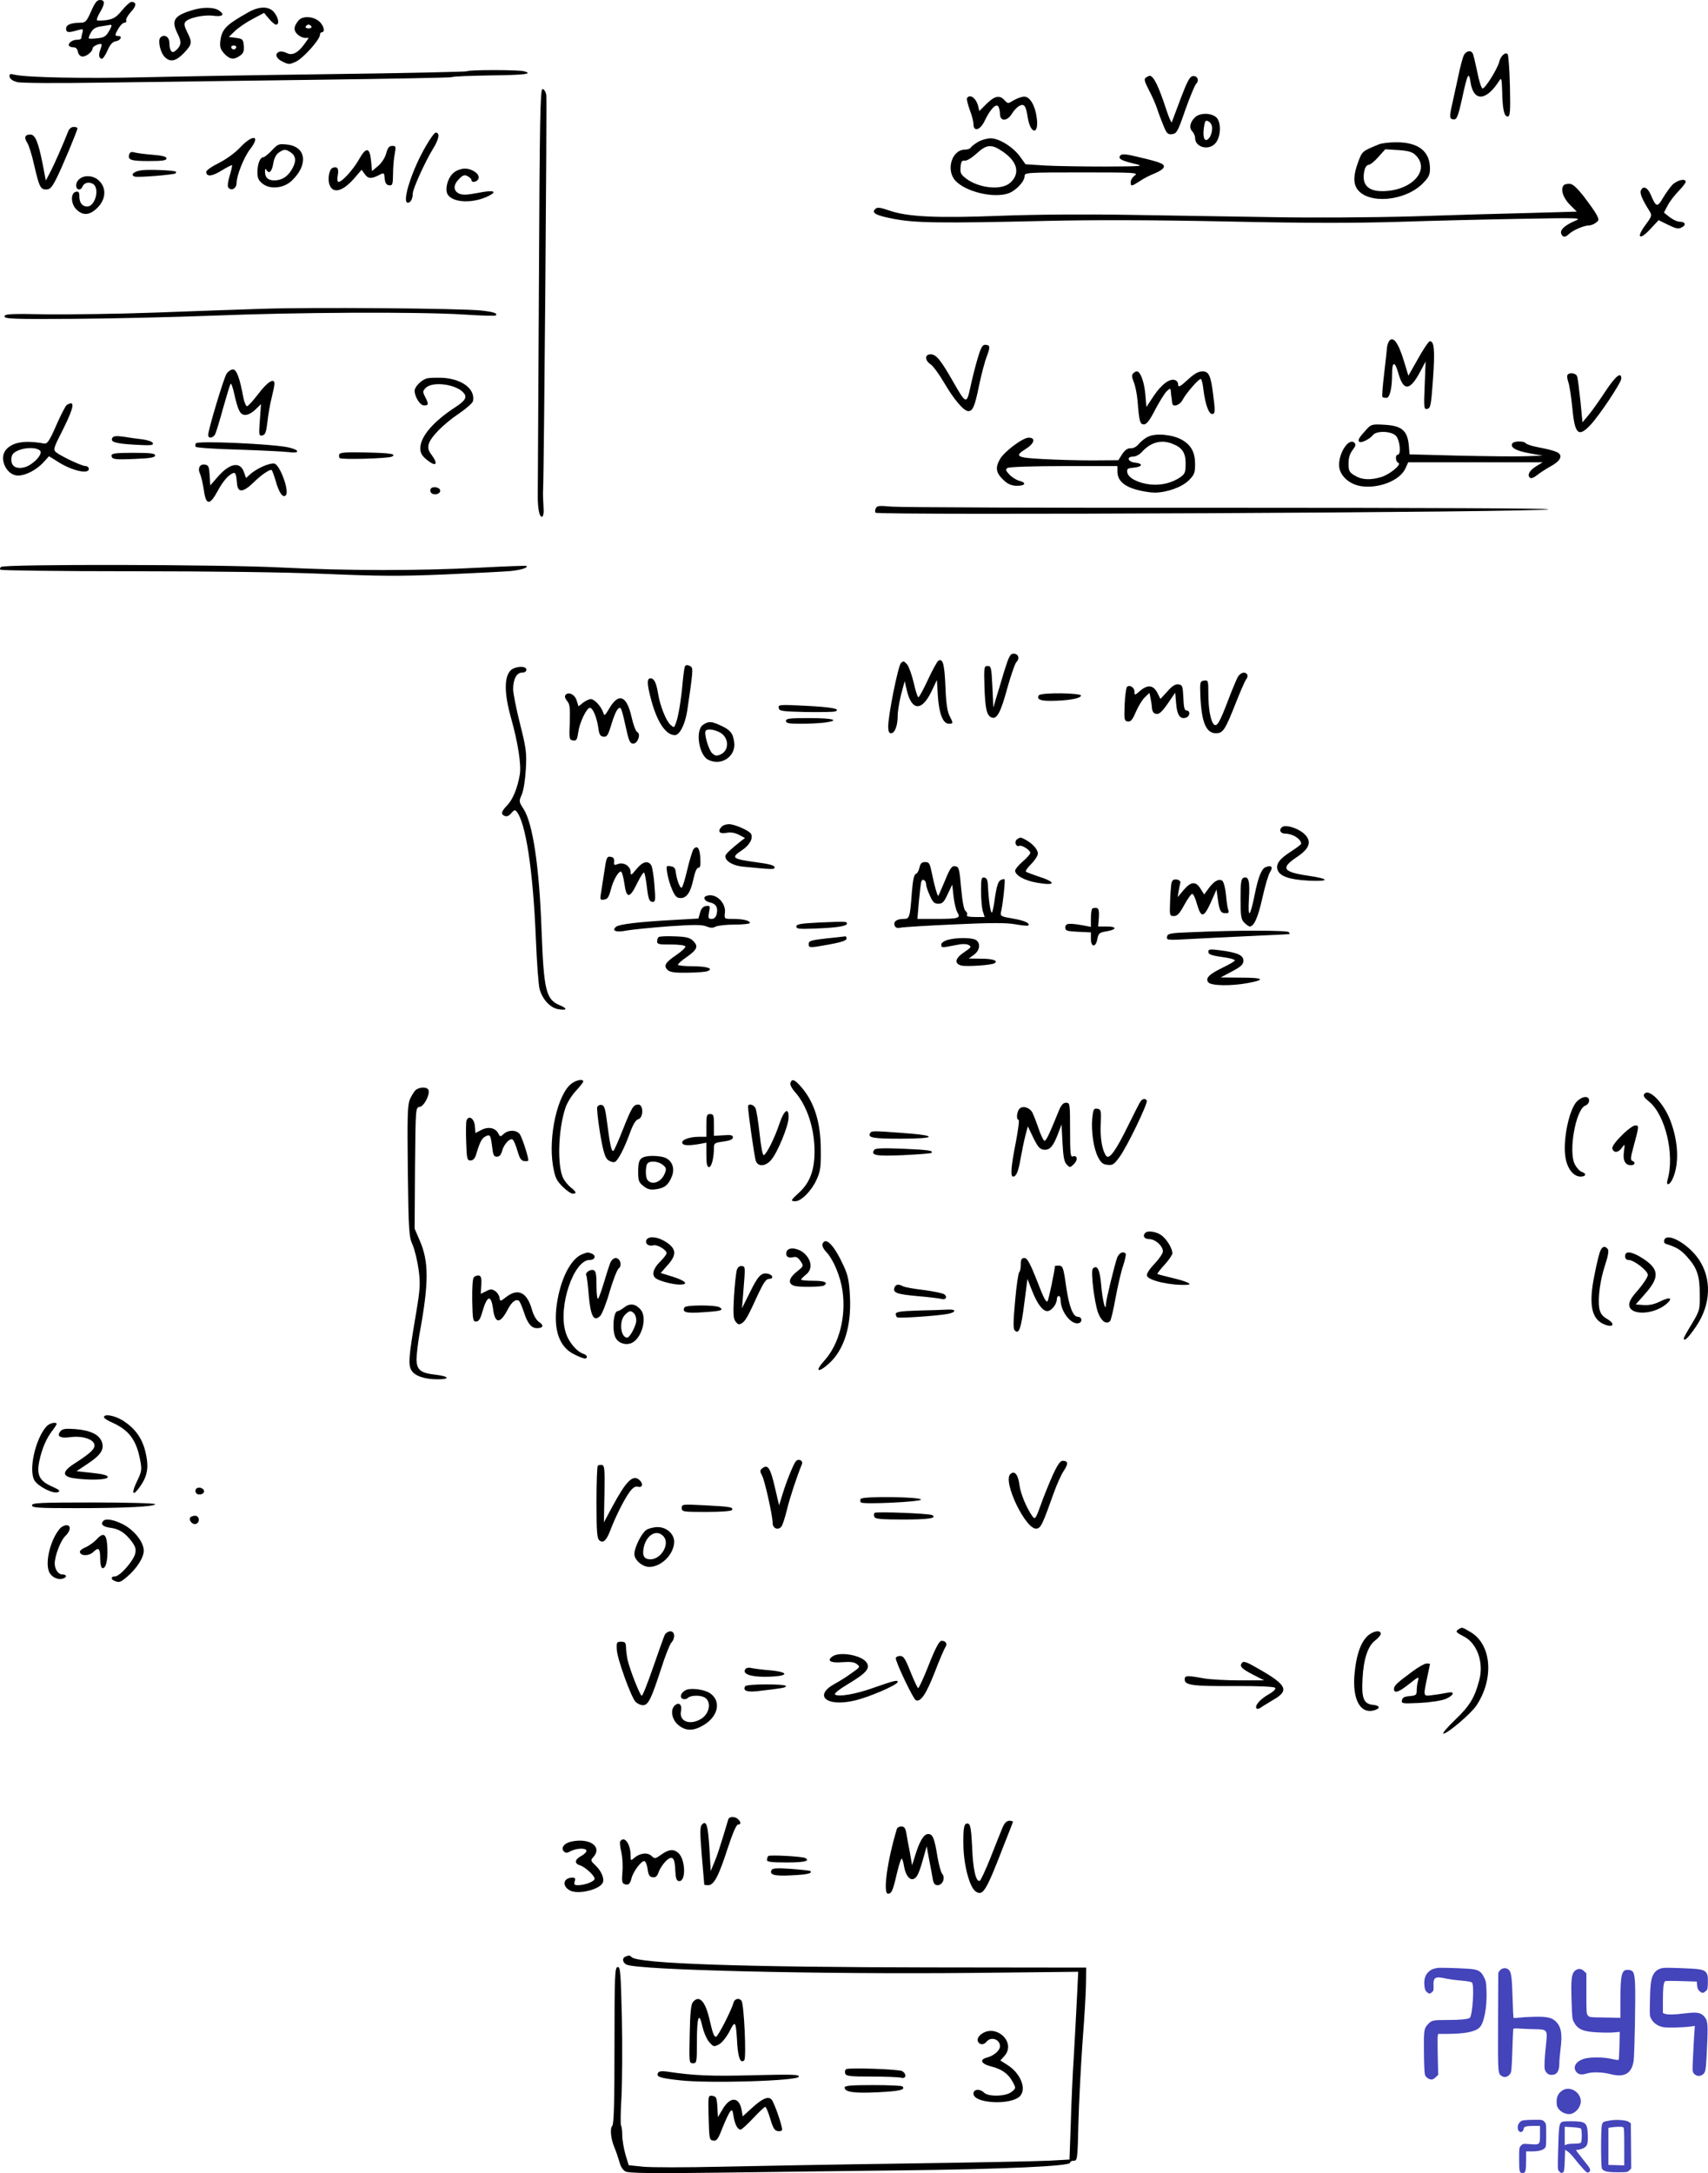 <svg xmlns="http://www.w3.org/2000/svg" version="1.0" width="901.653pt" height="1146.948pt" viewBox="0 0 901.653 1146.948" preserveAspectRatio="xMidYMid meet">
<g transform="translate(-22.111,1171) scale(0.1,-0.1)" fill="#000000" stroke="none">
<path d="M702 11650 c-24 -54 -30 -60 -57 -60 -50 0 -75 -11 -75 -31 0 -21 11 -23 59 -9 31 9 33 8 27 -13 -3 -12 -6 -25 -6 -29 0 -5 -11 -8 -24 -8 -25 0 -51 -22 -39 -33 3 -4 14 -7 24 -7 11 0 19 -9 21 -22 2 -13 11 -24 21 -26 20 -4 57 24 57 43 0 11 40 29 47 21 2 -2 -1 -15 -7 -30 -10 -28 -6 -46 10 -46 5 0 18 20 29 44 13 31 26 45 42 48 26 3 39 28 15 28 -20 0 -20 5 1 41 10 16 23 29 31 29 8 0 12 6 9 13 -2 6 9 26 25 44 30 31 31 53 3 53 -7 0 -30 -20 -50 -45 -30 -36 -44 -45 -81 -51 -25 -3 -48 -4 -51 -1 -3 4 4 22 16 42 27 46 27 65 0 65 -16 0 -27 -14 -47 -60z m108 -76 c0 -3 -7 -19 -17 -34 -13 -22 -25 -29 -57 -32 -23 -3 -43 -3 -46 -1 -2 2 2 16 11 31 11 20 25 29 54 33 22 3 43 7 48 8 4 0 7 -2 7 -5z"/>
<path d="M1232 11655 c-94 -29 -108 -54 -72 -126 21 -41 18 -62 -14 -88 -18 -15 -30 1 -31 44 0 31 -27 47 -47 27 -15 -15 -1 -79 23 -103 29 -29 58 -23 101 21 44 47 45 56 17 111 -15 30 -17 44 -9 54 17 21 97 38 145 32 51 -7 65 5 33 27 -27 19 -87 20 -146 1z"/>
<path d="M1530 11644 c-117 -66 -138 -88 -146 -152 -3 -30 1 -43 21 -65 29 -31 51 -34 83 -11 18 12 22 24 20 52 -3 35 -6 37 -41 42 l-38 5 33 32 c18 17 60 46 93 63 l60 32 26 -31 c14 -17 31 -31 37 -31 19 0 14 35 -9 64 -27 34 -78 35 -139 0z m-62 -185 c-2 -6 -8 -10 -13 -10 -5 0 -11 4 -13 10 -2 6 4 11 13 11 9 0 15 -5 13 -11z"/>
<path d="M1798 11603 c-26 -31 -29 -52 -8 -73 11 -11 29 -20 41 -20 l20 0 -21 -30 c-35 -49 -66 -65 -95 -50 -13 7 -31 10 -39 7 -27 -10 -18 -36 18 -53 31 -15 36 -15 70 1 39 19 126 116 126 141 0 8 5 14 10 14 20 0 9 39 -16 59 -33 26 -86 27 -106 4z m67 -33 c3 -5 -3 -10 -15 -10 -12 0 -18 5 -15 10 3 6 10 10 15 10 5 0 12 -4 15 -10z"/>
<path d="M7949 11419 c-6 -12 -20 -63 -30 -113 -11 -50 -26 -118 -33 -151 -15 -66 -13 -75 12 -75 14 0 22 22 41 108 29 134 36 148 45 88 16 -105 84 -100 153 10 10 16 12 6 14 -56 2 -96 10 -135 29 -135 13 0 15 23 12 160 -2 88 -8 164 -12 169 -12 13 -37 -9 -44 -39 -10 -40 -77 -146 -89 -142 -6 2 -19 42 -28 90 -10 47 -20 91 -24 96 -10 18 -34 12 -46 -10z"/>
<path d="M2687 11334 c-3 -3 -322 -10 -709 -15 -387 -5 -840 -13 -1008 -17 -299 -7 -602 -1 -668 13 -29 7 -33 5 -30 -11 2 -11 17 -21 38 -27 21 -6 209 -7 460 -3 234 3 741 10 1127 15 385 5 705 11 710 14 5 4 96 7 202 9 182 2 230 8 178 22 -29 8 -292 8 -300 0z"/>
<path d="M6271 11301 c-12 -8 -9 -19 16 -68 17 -32 36 -76 43 -98 7 -22 22 -62 33 -88 17 -42 23 -48 46 -45 24 3 30 14 69 127 24 68 50 130 57 138 19 18 7 45 -18 41 -15 -2 -29 -28 -63 -118 -24 -63 -45 -119 -47 -125 -2 -5 -14 22 -27 60 -42 130 -69 185 -90 185 -3 0 -11 -4 -19 -9z"/>
<path d="M3066 10198 c-3 -574 -6 -1068 -6 -1098 -1 -74 9 -122 23 -117 7 2 10 23 7 58 -2 30 -3 65 -2 79 5 93 21 2062 17 2088 -3 18 -12 32 -20 32 -12 0 -15 -161 -19 -1042z"/>
<path d="M5326 11192 c-3 -5 4 -32 14 -61 11 -28 20 -62 20 -76 0 -43 37 -32 60 19 28 59 60 92 71 74 5 -7 9 -25 9 -40 0 -40 39 -39 63 2 10 16 27 35 39 41 25 14 35 1 44 -58 14 -93 61 -98 48 -5 -8 65 -36 112 -66 112 -13 0 -37 -9 -55 -19 -31 -19 -31 -19 -49 0 -26 29 -52 23 -95 -19 l-38 -38 -6 25 c-11 44 -44 67 -59 43z"/>
<path d="M6532 11093 c-28 -25 -36 -58 -17 -76 8 -9 15 -24 15 -35 0 -51 75 -69 109 -26 30 38 29 117 -1 138 -30 21 -81 20 -106 -1z m88 -61 c0 -16 -6 -37 -14 -48 -23 -30 -37 -6 -30 49 6 41 9 45 25 36 12 -6 19 -21 19 -37z"/>
<path d="M580 11014 c-23 -59 -72 -172 -94 -213 l-23 -44 -17 89 c-23 115 -39 154 -65 154 -28 0 -34 -16 -17 -42 9 -13 25 -64 36 -113 28 -121 34 -135 65 -135 20 0 30 10 54 58 30 59 111 253 111 265 0 4 -9 7 -20 7 -13 0 -24 -10 -30 -26z"/>
<path d="M2470 10940 c-73 -123 -130 -300 -96 -300 15 0 26 21 26 48 0 25 65 168 106 235 33 53 39 87 15 87 -6 0 -29 -31 -51 -70z"/>
<path d="M1489 10932 c-27 -29 -73 -62 -112 -82 -37 -18 -67 -39 -67 -47 0 -27 30 -25 81 7 28 17 53 30 55 28 2 -2 -4 -28 -13 -57 -10 -36 -12 -56 -5 -63 17 -17 42 -1 42 26 0 39 39 137 71 178 58 74 16 82 -52 10z"/>
<path d="M5384 10961 c-18 -11 -35 -24 -38 -30 -4 -6 -18 -11 -32 -11 -68 0 -101 -108 -49 -164 54 -58 198 -93 278 -67 41 14 87 63 87 92 0 18 11 19 302 19 277 0 301 -1 280 -16 -12 -8 -22 -24 -22 -35 0 -24 3 -24 48 5 20 14 56 32 79 41 23 9 44 23 47 31 7 18 -13 27 -128 54 -64 16 -91 19 -99 11 -17 -17 1 -28 68 -44 59 -14 56 -15 -145 -16 -113 0 -254 2 -315 5 l-110 7 -28 39 c-36 51 -111 98 -156 98 -20 0 -50 -9 -67 -19z m132 -52 c59 -41 82 -86 64 -129 -7 -17 -25 -37 -41 -45 -54 -29 -157 -13 -217 32 -28 21 -33 30 -30 61 2 29 7 36 21 34 11 -2 37 14 63 37 53 50 80 52 140 10z"/>
<path d="M7500 10948 c-88 -36 -88 -36 -109 -93 -25 -66 -27 -112 -5 -143 57 -81 251 -65 345 29 32 32 39 46 39 79 0 92 -62 140 -180 139 -36 0 -76 -5 -90 -11z m190 -53 c87 -78 -12 -192 -169 -194 -83 -1 -116 39 -95 117 4 12 13 22 20 22 8 0 31 18 51 41 l37 41 67 -4 c49 -3 73 -9 89 -23z"/>
<path d="M1656 10916 c-19 -20 -39 -36 -45 -36 -17 0 -31 -36 -31 -79 0 -31 6 -44 28 -61 39 -31 111 -24 153 16 89 84 77 180 -24 191 -44 5 -49 3 -81 -31z m102 -12 c27 -19 28 -49 2 -91 -23 -38 -54 -56 -94 -55 -31 1 -46 15 -46 47 0 15 2 17 9 6 14 -21 28 -5 35 38 4 25 15 46 28 55 28 20 38 20 66 0z"/>
<path d="M2260 10901 c-6 -23 -24 -51 -43 -67 l-32 -27 -5 54 c-7 72 -26 75 -63 9 -30 -54 -90 -120 -108 -120 -7 0 -9 12 -5 34 7 36 -2 50 -27 40 -18 -6 -28 -60 -16 -90 18 -49 72 -34 133 38 l36 42 16 -22 c18 -26 34 -27 74 -7 29 15 29 15 32 -18 2 -23 9 -33 23 -35 18 -2 20 3 21 60 0 35 4 82 9 106 7 39 6 42 -13 42 -16 0 -24 -9 -32 -39z"/>
<path d="M904 10897 c-11 -31 7 -37 102 -37 73 0 94 3 94 14 0 9 -21 15 -72 19 -40 3 -83 9 -95 12 -16 5 -25 3 -29 -8z"/>
<path d="M966 10811 c-39 -6 -58 -24 -34 -33 16 -6 209 10 216 17 3 3 3 7 1 9 -9 7 -146 13 -183 7z"/>
<path d="M2618 10800 c-34 -26 -51 -92 -32 -119 31 -43 137 -45 217 -4 47 24 21 31 -58 15 -58 -11 -81 -12 -100 -4 -32 15 -32 46 0 78 20 20 28 23 45 14 11 -6 20 -15 20 -20 0 -17 30 -11 37 7 9 23 -32 53 -72 53 -18 0 -44 -9 -57 -20z"/>
<path d="M635 10760 c-18 -19 -15 -50 5 -50 6 0 13 6 16 14 8 21 32 28 55 16 38 -21 14 -120 -30 -120 -25 0 -41 20 -41 53 0 22 -4 28 -17 25 -30 -5 -29 -63 1 -93 35 -35 71 -32 112 9 44 44 48 103 9 141 -30 31 -84 34 -110 5z"/>
<path d="M9048 10733 c-14 -16 -36 -47 -50 -71 -28 -48 -35 -45 -63 21 -16 38 -41 49 -52 21 -6 -15 8 -48 44 -105 16 -26 16 -28 -20 -77 -51 -69 -30 -83 28 -19 l42 45 51 -25 c41 -20 54 -23 71 -13 26 13 19 30 -12 30 -12 0 -35 11 -52 24 l-30 24 20 38 c11 21 37 55 58 76 20 21 37 43 37 48 0 21 -47 9 -72 -17z"/>
<path d="M8477 10733 c-20 -19 -5 -67 31 -103 l37 -37 -245 -7 c-135 -3 -414 -11 -620 -18 -214 -6 -536 -8 -750 -4 -206 3 -544 9 -750 12 -234 4 -491 2 -680 -5 -336 -13 -489 -6 -588 29 -40 14 -59 17 -68 9 -26 -22 -1 -36 94 -54 114 -22 243 -24 802 -11 258 6 574 5 960 -3 419 -9 663 -9 900 -2 179 6 471 13 650 16 320 6 324 5 283 -12 -53 -23 -78 -47 -70 -67 8 -20 21 -20 41 -1 19 19 79 45 104 45 10 0 27 6 37 14 18 13 18 16 5 42 -8 16 -39 59 -68 97 -38 48 -59 67 -76 67 -12 0 -26 -3 -29 -7z"/>
<path d="M1600 10080 c-124 -4 -378 -13 -565 -20 -187 -7 -441 -10 -565 -9 -195 4 -225 2 -225 -11 0 -13 45 -15 355 -13 195 1 530 9 744 17 445 18 1084 21 1325 6 90 -6 166 -8 169 -5 12 11 -11 19 -76 26 -106 12 -914 18 -1162 9z"/>
<path d="M7553 9908 c-4 -7 -9 -22 -10 -33 -1 -11 -7 -73 -15 -138 -8 -65 -12 -120 -9 -122 2 -3 12 -5 21 -5 18 0 30 51 30 129 0 65 15 66 33 1 27 -95 60 -94 113 4 l31 58 -5 -127 c-5 -120 -4 -127 14 -123 17 3 20 19 30 158 11 154 6 205 -19 198 -6 -3 -34 -44 -61 -93 l-50 -88 -24 79 c-30 98 -58 134 -79 102z"/>
<path d="M5382 9818 c-12 -40 -29 -108 -38 -150 -20 -93 -23 -92 -90 25 -67 118 -91 147 -120 147 -32 0 -32 -32 0 -53 13 -9 45 -52 71 -97 53 -90 104 -150 128 -150 24 0 35 28 58 142 12 57 30 124 40 149 19 49 17 59 -11 59 -13 0 -23 -20 -38 -72z"/>
<path d="M1417 9737 c-15 -23 -97 -296 -97 -323 0 -22 30 -16 39 9 5 12 24 74 41 137 18 63 35 119 38 124 3 6 12 -17 19 -50 21 -93 32 -114 60 -114 14 0 37 13 53 29 l29 28 -6 -84 c-6 -80 -5 -85 13 -81 16 3 20 16 27 72 4 38 14 95 22 126 8 32 15 65 15 75 0 33 -38 9 -86 -55 -27 -35 -53 -64 -59 -64 -5 0 -14 20 -19 44 -19 105 -36 150 -55 150 -10 0 -26 -10 -34 -23z"/>
<path d="M6203 9739 c-8 -8 -7 -20 3 -45 8 -19 17 -62 20 -97 9 -113 13 -127 34 -127 14 0 31 22 60 79 23 43 50 87 61 97 18 16 19 16 21 -2 1 -10 2 -26 4 -34 1 -8 2 -21 3 -27 2 -25 40 -13 56 18 18 34 83 109 95 109 4 0 11 -26 14 -57 10 -78 28 -128 46 -128 16 0 17 13 5 105 -12 98 -23 120 -56 120 -20 0 -43 -12 -73 -40 -47 -43 -56 -48 -56 -26 0 8 -7 17 -16 20 -27 10 -71 -22 -112 -83 l-39 -59 -6 70 c-6 64 -26 118 -45 118 -5 0 -13 -5 -19 -11z"/>
<path d="M8496 9731 c-4 -5 -1 -22 4 -37 6 -15 15 -75 21 -133 13 -143 32 -162 96 -94 48 51 163 224 163 245 0 38 -30 14 -85 -69 -32 -49 -72 -105 -89 -125 l-31 -37 -11 114 c-7 63 -14 122 -18 130 -6 16 -41 21 -50 6z"/>
<path d="M2475 9713 c-29 -8 -65 -44 -65 -65 0 -33 29 -78 50 -78 24 0 25 8 5 46 -13 26 -13 30 4 47 36 36 162 19 200 -27 19 -22 8 -41 -41 -73 -119 -77 -188 -157 -188 -219 0 -24 8 -39 31 -58 51 -43 67 -29 28 24 -16 20 -20 36 -15 55 10 38 78 107 161 163 38 26 71 55 73 65 13 64 -58 117 -161 123 -34 1 -71 0 -82 -3z"/>
<path d="M573 9572 c-6 -4 -31 -52 -55 -107 -36 -83 -48 -99 -64 -96 -103 19 -170 7 -203 -35 -37 -47 6 -134 65 -134 40 0 94 28 131 66 l33 36 48 -30 c72 -46 162 -67 162 -37 0 8 -8 15 -17 15 -20 0 -128 51 -156 73 -16 14 -14 21 39 125 57 115 63 153 17 124z m-140 -241 c12 -12 -13 -48 -50 -72 -32 -22 -73 -25 -91 -7 -16 16 -15 53 2 67 35 29 116 35 139 12z"/>
<path d="M7438 9447 c-41 -45 -49 -57 -43 -67 7 -12 55 10 74 34 20 24 96 21 121 -4 21 -21 29 -100 10 -100 -15 0 -12 -38 3 -43 20 -7 -46 -62 -91 -75 -57 -17 -102 -15 -139 8 -29 17 -33 25 -33 64 0 29 7 52 21 70 16 21 19 30 10 39 -28 28 -81 -49 -81 -117 0 -53 51 -102 116 -112 94 -14 205 30 234 93 l15 33 355 0 355 0 -33 -20 c-36 -22 -50 -46 -35 -61 6 -6 20 -1 38 13 16 13 49 34 74 48 29 16 47 33 49 47 3 23 -17 33 -120 53 -32 6 -60 16 -63 21 -8 12 -62 12 -70 -1 -13 -21 17 -39 88 -52 l72 -13 -90 -3 c-49 -2 -208 0 -351 3 l-262 7 -4 50 c-8 76 -38 101 -127 106 -64 4 -72 2 -93 -21z"/>
<path d="M6284 9406 c-17 -7 -39 -25 -50 -38 -12 -15 -29 -25 -44 -24 -17 1 -30 -9 -45 -31 l-20 -32 -135 -1 c-74 0 -192 3 -262 7 -140 7 -154 15 -94 52 48 30 57 61 17 61 -31 0 -132 -76 -152 -115 -25 -45 -20 -71 20 -109 22 -21 41 -29 68 -30 46 -1 56 16 16 26 -16 4 -40 19 -53 33 -21 22 -22 28 -10 35 8 6 140 10 298 10 l282 0 0 -29 c0 -45 32 -76 98 -95 32 -9 76 -16 98 -16 65 0 145 29 181 65 29 29 33 40 33 85 0 63 -21 101 -70 129 -48 27 -135 36 -176 17z m123 -37 c54 -20 73 -47 73 -105 0 -46 -3 -55 -27 -72 -45 -31 -101 -45 -160 -39 -64 7 -117 35 -121 64 -3 19 2 22 35 25 46 4 50 22 6 26 -38 4 -47 32 -10 32 13 0 32 10 43 21 47 54 103 70 161 48z"/>
<path d="M815 9400 c-14 -22 12 -31 115 -37 86 -5 102 -4 98 8 -3 8 -25 16 -54 20 -27 3 -72 9 -100 14 -36 5 -54 4 -59 -5z"/>
<path d="M1255 9370 c-3 -5 -4 -14 -1 -18 3 -5 103 -12 223 -15 120 -4 239 -10 266 -13 63 -9 63 11 -1 25 -85 18 -478 36 -487 21z"/>
<path d="M2012 9312 c-2 -7 -1 -16 2 -20 10 -9 258 -2 276 8 25 14 -4 19 -144 22 -98 2 -130 0 -134 -10z"/>
<path d="M810 9306 c0 -21 16 -23 128 -18 78 3 102 8 102 18 0 11 -24 14 -115 14 -92 0 -115 -3 -115 -14z"/>
<path d="M1608 9248 c-23 -10 -53 -29 -65 -40 l-23 -21 -11 31 c-20 59 -77 48 -142 -29 l-36 -41 -3 53 c-3 47 -6 54 -26 57 -27 4 -39 -21 -24 -51 5 -12 14 -49 19 -82 11 -83 31 -85 74 -5 18 34 45 70 61 81 31 23 35 19 40 -41 4 -52 31 -51 87 3 41 40 80 67 95 67 3 0 13 -26 22 -57 18 -64 38 -93 54 -77 20 20 -30 159 -60 167 -10 3 -38 -4 -62 -15z"/>
<path d="M2495 9130 c-4 -7 -3 -16 3 -22 14 -14 47 -6 47 12 0 18 -40 26 -50 10z"/>
<path d="M4844 9026 c-4 -9 -4 -19 -1 -22 15 -15 3536 2 3552 18 6 5 -653 8 -1690 8 -935 -1 -1735 2 -1777 6 -68 6 -78 5 -84 -10z"/>
<path d="M227 8718 c-6 -4 -8 -11 -3 -15 4 -4 314 -8 689 -8 427 0 811 -5 1025 -14 283 -12 394 -13 630 -3 158 7 314 15 348 18 57 6 95 18 84 27 -3 2 -113 -2 -245 -9 -327 -17 -690 -17 -1055 1 -312 16 -1448 18 -1473 3z"/>
<path d="M5521 8163 c-16 -54 -35 -118 -43 -143 l-13 -45 -5 110 c-5 102 -7 110 -25 110 -19 0 -20 -6 -17 -109 4 -118 12 -153 38 -163 28 -11 48 27 83 156 19 67 40 129 48 137 19 19 10 44 -16 44 -17 0 -25 -17 -50 -97z"/>
<path d="M5174 8222 c-6 -4 -31 -49 -54 -99 -24 -51 -46 -93 -51 -93 -4 0 -15 34 -24 75 -10 42 -25 85 -35 98 -17 19 -20 20 -33 7 -15 -16 -67 -273 -67 -334 0 -26 4 -36 15 -36 20 0 35 40 35 93 0 23 9 74 18 112 l19 70 12 -52 c26 -106 79 -107 129 -3 l29 61 5 -83 c6 -94 27 -148 58 -148 24 0 24 3 3 43 -11 23 -18 68 -21 154 -5 119 -14 151 -38 135z"/>
<path d="M3837 8193 c-3 -5 -8 -42 -12 -83 -8 -93 -23 -184 -36 -217 -9 -25 -10 -25 -29 -8 -23 21 -55 101 -65 165 -9 56 -21 80 -40 80 -20 0 -19 -31 5 -119 32 -116 77 -181 124 -181 25 0 54 57 65 129 30 205 32 224 19 233 -16 10 -26 10 -31 1z"/>
<path d="M2915 8170 c-33 -37 -32 -122 4 -250 37 -132 55 -249 46 -299 -12 -70 -36 -129 -65 -160 -34 -35 -37 -49 -13 -58 10 -4 23 2 33 15 14 17 20 19 28 9 49 -59 87 -311 102 -672 5 -126 14 -247 20 -267 16 -54 55 -96 96 -104 48 -9 54 2 11 20 -74 30 -85 78 -97 396 -12 337 -46 566 -96 642 -24 37 -24 39 -8 75 9 22 18 78 21 133 5 87 2 110 -31 241 -20 79 -36 161 -36 181 0 53 18 88 47 88 14 0 23 6 23 15 0 23 -63 19 -85 -5z"/>
<path d="M6756 8138 c-7 -13 -31 -69 -52 -125 -44 -116 -59 -142 -75 -126 -17 17 -29 82 -29 161 0 70 -1 73 -22 70 -22 -3 -23 -7 -20 -83 6 -137 30 -195 82 -195 38 0 49 18 105 160 24 61 49 118 55 125 7 8 9 19 5 25 -11 17 -34 11 -49 -12z"/>
<path d="M6384 8061 l-37 -40 -16 32 c-21 41 -50 45 -90 12 -30 -26 -31 -26 -31 -6 0 23 -26 39 -40 25 -4 -5 -10 -47 -12 -94 -3 -79 -2 -85 17 -88 16 -2 25 10 43 52 13 30 34 64 47 76 l24 23 5 -24 c3 -13 7 -37 8 -54 2 -22 9 -31 24 -33 15 -2 30 12 60 55 l39 57 5 -58 c5 -62 22 -85 54 -73 20 8 21 37 1 37 -11 0 -15 16 -17 68 -3 61 -5 67 -26 70 -16 2 -33 -8 -58 -37z"/>
<path d="M3205 8040 c-4 -6 1 -20 10 -30 14 -16 16 -35 14 -112 -4 -88 -3 -93 17 -96 18 -3 22 3 28 45 7 50 44 127 61 127 15 1 36 -49 44 -102 5 -38 10 -48 27 -50 19 -3 25 6 43 66 11 38 27 75 35 81 16 13 17 10 47 -124 11 -48 18 -60 33 -60 24 0 42 53 21 61 -7 3 -21 39 -30 80 -26 116 -70 130 -121 39 -20 -33 -23 -35 -28 -17 -11 33 -46 72 -66 72 -10 0 -28 -9 -41 -19 l-24 -19 -10 32 c-10 32 -46 48 -60 26z"/>
<path d="M5705 8040 c-13 -21 8 -30 68 -29 86 1 150 12 155 27 5 15 -213 18 -223 2z"/>
<path d="M4332 7973 c3 -16 16 -18 143 -21 76 -1 146 0 155 3 33 13 -17 23 -158 30 -137 7 -144 6 -140 -12z"/>
<path d="M4370 7905 c0 -12 15 -15 79 -15 43 0 99 3 125 6 86 12 47 24 -79 24 -104 0 -125 -2 -125 -15z"/>
<path d="M3932 7884 c-41 -28 -22 -157 26 -183 69 -37 149 16 139 91 -6 48 -21 66 -72 89 -49 23 -64 23 -93 3z m88 -39 c50 -26 53 -95 5 -117 -20 -9 -28 -8 -44 6 -19 18 -44 103 -35 118 8 13 42 9 74 -7z"/>
<path d="M4032 7348 c-25 -25 -14 -41 23 -34 23 5 45 1 67 -10 l32 -17 -25 -19 c-55 -44 -79 -67 -79 -77 0 -26 40 -50 92 -55 163 -16 168 -16 168 -3 0 9 -28 17 -89 25 -138 19 -144 24 -81 66 39 26 59 64 45 86 -11 17 -86 50 -115 50 -15 0 -31 -5 -38 -12z"/>
<path d="M6987 7343 c-16 -15 -5 -33 19 -33 39 0 83 -28 84 -53 0 -4 -25 -23 -55 -42 -60 -39 -79 -65 -70 -95 11 -35 63 -53 165 -58 113 -5 112 9 -3 26 -135 20 -147 40 -59 99 64 43 78 78 45 115 -31 35 -108 60 -126 41z"/>
<path d="M5591 7281 c-8 -5 -11 -16 -8 -26 4 -9 12 -13 17 -10 13 8 60 -21 60 -37 0 -6 -18 -26 -40 -45 -22 -19 -40 -41 -40 -48 0 -25 50 -53 116 -64 101 -18 103 3 4 34 -30 10 -58 21 -63 24 -4 4 9 22 28 41 19 19 35 44 35 55 0 22 -29 54 -67 74 -26 13 -24 13 -42 2z"/>
<path d="M3882 7228 c-5 -7 -20 -55 -32 -105 -12 -51 -25 -95 -30 -98 -9 -5 -27 42 -32 85 -2 18 -10 26 -27 28 -23 4 -24 2 -17 -39 4 -24 15 -62 26 -86 15 -34 24 -43 44 -43 33 0 53 31 68 102 8 36 17 58 26 58 10 0 12 13 10 52 -3 52 -16 69 -36 46z"/>
<path d="M3411 7108 c-7 -46 -15 -98 -18 -116 -5 -31 -3 -33 17 -30 18 2 25 13 35 50 12 49 39 98 54 98 5 0 13 -28 18 -62 11 -83 28 -82 68 1 18 36 34 61 37 55 3 -5 9 -36 13 -68 9 -74 13 -86 33 -86 13 0 14 12 8 86 -3 47 -11 94 -16 105 -16 29 -46 23 -79 -18 -27 -33 -31 -35 -31 -16 0 31 -36 54 -66 43 -21 -8 -23 -7 -21 13 1 16 -4 23 -19 25 -19 3 -22 -4 -33 -80z"/>
<path d="M5075 7131 c-3 -16 -12 -32 -20 -34 -9 -4 -15 -34 -20 -94 -10 -135 -12 -143 -43 -143 -37 0 -56 -14 -48 -35 4 -12 14 -15 33 -11 16 3 143 11 283 17 192 9 271 9 319 1 36 -7 67 -9 70 -7 12 12 -21 27 -82 37 -60 10 -66 13 -62 32 10 40 24 171 19 175 -3 3 -13 0 -22 -5 -12 -8 -20 -35 -28 -87 -5 -42 -13 -79 -16 -83 -7 -7 -17 55 -21 131 -1 38 -6 51 -19 53 -16 3 -18 -5 -18 -70 0 -40 4 -88 9 -106 l10 -32 -50 0 c-34 0 -48 4 -43 11 3 6 0 15 -7 20 -9 5 -17 46 -24 121 -9 104 -12 113 -31 116 -18 3 -27 -9 -54 -75 -18 -43 -34 -79 -35 -81 -5 -5 -22 57 -35 121 -10 50 -14 57 -35 57 -18 0 -25 -7 -30 -29z m35 -89 c0 -9 9 -36 20 -59 15 -35 24 -43 45 -43 21 0 30 9 49 51 l24 50 7 -63 c4 -35 13 -73 21 -85 18 -29 5 -33 -115 -33 l-97 0 8 93 c5 50 10 98 13 105 6 17 25 6 25 -16z"/>
<path d="M6902 7133 c-21 -8 -39 -53 -57 -143 -25 -123 -37 -133 -31 -25 6 94 -1 122 -28 112 -13 -5 -16 -24 -16 -112 0 -92 3 -108 20 -125 11 -11 24 -20 28 -20 23 0 44 47 67 150 14 63 32 124 40 136 18 28 9 40 -23 27z"/>
<path d="M6405 7048 c-2 -13 -6 -57 -7 -98 -3 -72 -2 -75 20 -75 18 0 30 13 55 59 18 33 37 59 42 58 6 0 17 -24 25 -54 23 -78 37 -74 81 27 l22 50 7 -51 c9 -63 15 -74 42 -74 15 0 18 4 13 18 -4 9 -9 45 -12 79 -3 35 -12 68 -19 74 -17 14 -46 -2 -74 -42 l-22 -30 -19 30 c-25 41 -51 39 -89 -6 l-32 -38 5 31 c3 16 7 37 9 44 2 9 -6 16 -19 18 -17 2 -24 -3 -28 -20z"/>
<path d="M3952 6982 c-23 -7 -12 -29 17 -35 32 -7 44 -27 35 -63 -4 -15 -13 -24 -26 -24 -18 0 -19 4 -14 36 7 33 5 35 -16 32 -15 -2 -25 -13 -31 -34 l-9 -32 -122 -7 c-189 -10 -296 -23 -312 -36 -27 -22 0 -32 57 -20 30 5 129 15 221 22 131 9 173 9 197 0 21 -9 35 -10 49 -2 12 6 57 11 101 11 45 0 81 4 81 9 0 12 -37 21 -90 21 -46 0 -46 0 -42 33 6 53 -49 105 -96 89z"/>
<path d="M5987 6914 c-4 -4 -7 -27 -7 -52 l0 -44 -42 8 c-75 13 -93 11 -93 -11 0 -18 8 -20 68 -23 l67 -3 0 -34 c0 -46 26 -47 34 -1 6 30 11 34 46 40 57 9 60 26 5 26 l-47 0 4 47 c2 37 -1 48 -12 51 -9 1 -19 0 -23 -4z"/>
<path d="M4545 6841 c-98 -5 -120 -9 -120 -21 0 -13 16 -14 95 -11 116 4 173 13 172 26 -1 12 -1 12 -147 6z"/>
<path d="M6515 6790 c-117 -4 -130 -7 -133 -24 -4 -18 1 -19 124 -12 71 4 217 11 324 16 107 5 196 9 198 10 2 0 0 5 -3 10 -6 10 -268 11 -510 0z"/>
<path d="M3698 6764 c-5 -4 -8 -15 -8 -24 0 -13 12 -16 73 -15 39 0 74 -4 76 -10 3 -5 -19 -26 -47 -45 -59 -40 -69 -57 -47 -79 12 -12 36 -16 105 -15 48 1 96 4 105 8 36 13 0 26 -76 26 -43 0 -79 4 -79 8 0 5 20 23 45 40 57 40 64 57 36 85 -17 18 -36 23 -99 25 -42 2 -80 0 -84 -4z"/>
<path d="M4583 6757 c-80 -9 -93 -13 -93 -29 0 -22 3 -22 113 -2 60 11 87 20 87 30 0 8 -3 13 -7 12 -5 -1 -50 -6 -100 -11z"/>
<path d="M5223 6749 c-18 -5 -33 -16 -33 -24 0 -18 2 -18 72 -4 37 8 62 8 73 1 16 -8 13 -13 -23 -37 -49 -32 -55 -61 -16 -71 27 -7 160 2 175 12 22 13 -8 24 -69 24 l-67 1 28 20 c32 24 36 63 8 79 -24 12 -104 12 -148 -1z"/>
<path d="M6600 6687 c0 -15 13 -20 98 -32 23 -4 42 -10 42 -14 0 -4 -27 -20 -60 -36 -75 -36 -98 -58 -80 -80 15 -18 117 -20 206 -4 99 18 87 29 -31 29 l-110 1 60 32 c49 26 60 37 60 57 0 29 -33 43 -128 55 -48 6 -57 5 -57 -8z"/>
<path d="M3237 5990 c-73 -57 -122 -279 -97 -431 11 -64 18 -79 50 -111 21 -21 45 -38 54 -38 23 0 20 9 -9 32 -14 11 -32 33 -40 48 -33 64 -28 256 11 373 9 27 34 67 55 89 21 23 39 45 39 50 0 15 -37 8 -63 -12z"/>
<path d="M4394 5995 c-4 -9 7 -30 25 -50 63 -72 102 -191 102 -312 0 -100 -25 -166 -82 -218 -44 -40 -47 -45 -19 -45 31 0 85 55 111 112 21 45 24 68 23 158 0 146 -34 254 -105 335 -34 38 -47 43 -55 20z"/>
<path d="M2417 5958 c-9 -7 -23 -30 -32 -50 -13 -32 -14 -88 -11 -380 4 -322 6 -346 26 -390 11 -26 25 -85 31 -130 10 -74 8 -100 -14 -233 -39 -229 -42 -270 -23 -299 18 -29 70 -46 139 -46 66 0 59 16 -11 24 -82 9 -102 26 -102 84 1 26 7 83 15 127 51 276 51 388 0 502 l-25 58 2 320 c3 320 3 320 25 323 23 3 55 66 46 89 -7 17 -44 17 -66 1z"/>
<path d="M8902 5937 c-8 -10 -2 -20 23 -40 87 -69 138 -281 99 -414 -10 -36 14 -28 29 10 33 78 28 190 -13 300 -35 94 -113 174 -138 144z"/>
<path d="M8545 5896 c-39 -40 -73 -195 -61 -287 8 -64 42 -109 81 -109 29 0 33 16 6 25 -10 3 -26 20 -36 39 -36 66 5 295 56 311 10 4 19 15 19 26 0 27 -35 25 -65 -5z"/>
<path d="M6243 5898 c-6 -7 -35 -65 -66 -128 -66 -135 -101 -183 -117 -160 -21 30 -32 95 -28 169 3 71 1 76 -18 79 -19 3 -22 -3 -27 -50 -6 -70 7 -160 31 -206 15 -29 26 -38 50 -40 27 -3 35 3 62 40 41 55 152 286 145 299 -8 13 -21 11 -32 -3z"/>
<path d="M5813 5853 c-54 -133 -69 -164 -78 -164 -5 0 -19 28 -31 64 -12 35 -27 73 -33 85 -14 26 -48 37 -66 22 -16 -13 -21 -60 -7 -60 5 0 -2 -53 -14 -117 -25 -125 -30 -183 -15 -183 17 0 28 26 40 96 7 39 18 93 25 120 l13 49 29 -60 c23 -47 34 -61 55 -63 31 -4 50 17 75 83 l19 50 5 -97 c4 -75 9 -101 23 -115 16 -17 18 -16 38 4 22 22 17 48 -7 39 -12 -4 -14 19 -14 139 0 140 -1 145 -21 145 -14 0 -25 -11 -36 -37z"/>
<path d="M3374 5867 c-3 -9 4 -71 15 -139 16 -95 26 -127 41 -140 12 -9 28 -14 36 -11 17 6 51 71 83 160 15 40 29 63 42 66 27 7 28 77 0 77 -26 0 -34 -12 -81 -130 -23 -58 -45 -109 -50 -113 -10 -11 -19 30 -34 148 -9 72 -14 90 -29 93 -9 2 -20 -3 -23 -11z"/>
<path d="M4170 5870 c0 -31 34 -268 41 -287 12 -33 52 -30 82 6 33 39 90 177 91 221 2 59 -24 42 -48 -30 -24 -73 -68 -162 -83 -167 -6 -2 -15 47 -22 114 -7 65 -17 126 -22 135 -10 19 -39 25 -39 8z"/>
<path d="M3950 5770 l0 -60 -39 0 c-50 0 -94 -16 -88 -33 4 -13 31 -15 90 -5 l37 7 0 -65 c0 -47 4 -64 14 -64 13 0 26 48 26 102 0 24 4 27 50 33 35 5 50 11 50 22 0 12 -11 14 -50 11 l-50 -3 0 58 c0 50 -2 57 -20 57 -18 0 -20 -7 -20 -60z"/>
<path d="M2684 5797 c-3 -8 -4 -59 -2 -113 3 -91 5 -99 23 -99 13 0 23 10 29 30 20 67 30 86 48 96 26 14 29 10 37 -53 5 -44 9 -53 25 -53 14 0 22 10 28 31 9 36 44 72 57 58 5 -5 16 -31 24 -59 11 -38 19 -51 35 -53 12 -2 22 0 22 4 0 21 -33 121 -45 138 -17 23 -60 24 -85 1 -17 -16 -19 -16 -29 4 -16 29 -53 36 -89 17 l-31 -16 -3 37 c-3 39 -32 59 -44 30z"/>
<path d="M8781 5716 c-36 -36 -52 -60 -48 -70 9 -23 32 -20 51 7 15 21 15 21 10 -20 -7 -47 6 -73 37 -73 21 0 26 16 7 23 -10 3 -9 20 6 73 31 114 30 114 9 114 -10 0 -43 -24 -72 -54z"/>
<path d="M4815 5730 c-15 -25 13 -30 163 -30 190 0 196 17 11 30 -159 12 -167 12 -174 0z"/>
<path d="M4836 5641 c-19 -29 7 -34 152 -28 80 4 147 9 150 12 12 12 -13 16 -150 22 -104 4 -147 3 -152 -6z"/>
<path d="M3620 5603 c-24 -9 -30 -25 -30 -80 0 -44 4 -55 28 -73 21 -17 36 -21 65 -17 46 6 66 22 84 66 18 42 4 83 -33 100 -26 11 -88 14 -114 4z m100 -41 c18 -14 20 -22 11 -44 -18 -48 -70 -67 -93 -34 -9 13 -10 59 -2 80 8 21 56 20 84 -2z"/>
<path d="M6267 5203 c-16 -16 -5 -33 21 -33 32 0 72 -36 72 -65 0 -10 -20 -40 -45 -66 -29 -31 -43 -54 -39 -63 10 -26 129 -52 214 -47 30 2 -7 19 -80 36 -41 10 -77 19 -79 21 -2 2 15 24 38 49 22 24 41 52 41 60 0 26 -28 72 -56 94 -26 20 -74 28 -87 14z"/>
<path d="M3633 5164 c-7 -19 12 -33 37 -27 21 6 70 -24 70 -41 0 -7 -16 -27 -35 -46 -36 -35 -45 -70 -22 -87 18 -14 90 -33 126 -33 51 0 32 20 -38 42 l-62 19 35 40 c52 57 49 90 -14 128 -42 25 -88 28 -97 5z"/>
<path d="M9007 5166 c-4 -11 0 -19 11 -22 56 -18 75 -30 108 -66 54 -60 68 -100 68 -198 1 -83 0 -87 -41 -156 -24 -39 -43 -73 -43 -77 0 -21 23 1 64 61 80 117 85 254 13 358 -56 80 -165 141 -180 100z"/>
<path d="M4563 5144 c-3 -9 5 -26 20 -42 38 -40 75 -129 86 -207 19 -135 -18 -279 -95 -365 -54 -59 -36 -70 24 -16 79 72 118 196 110 353 -4 80 -10 111 -32 159 -51 112 -97 160 -113 118z"/>
<path d="M8671 5112 c-6 -10 -20 -66 -31 -123 -34 -161 -19 -241 50 -269 48 -20 60 2 16 28 -26 15 -37 30 -42 56 -9 52 4 151 31 231 16 49 20 74 13 83 -14 17 -26 15 -37 -6z"/>
<path d="M4374 5105 c-9 -23 6 -37 32 -31 18 5 27 0 41 -20 17 -26 17 -27 -20 -56 -42 -34 -48 -63 -14 -74 25 -9 143 -7 158 1 24 16 3 25 -56 25 -36 0 -65 3 -65 6 0 3 11 15 25 26 35 27 33 71 -4 109 -32 32 -87 40 -97 14z"/>
<path d="M3294 5090 c-61 -25 -115 -132 -134 -267 -18 -134 14 -224 94 -262 23 -12 48 -21 54 -21 18 0 14 18 -6 24 -38 13 -81 64 -96 118 -39 134 44 378 128 378 29 0 36 24 10 34 -19 7 -23 7 -50 -4z"/>
<path d="M6119 5073 c-14 -38 -59 -223 -60 -248 -1 -46 -19 27 -25 106 -7 79 -21 106 -44 83 -12 -13 8 -178 28 -233 17 -45 44 -63 63 -44 5 5 18 60 29 122 12 63 29 139 40 170 10 30 16 59 14 63 -11 17 -35 6 -45 -19z"/>
<path d="M8800 5080 c0 -13 7 -20 18 -20 29 0 102 -57 102 -79 0 -11 -23 -46 -50 -78 -38 -42 -50 -64 -48 -83 6 -53 124 -50 193 5 41 34 24 43 -30 16 -30 -15 -58 -21 -87 -19 l-42 3 52 59 c75 86 72 128 -16 185 -57 36 -92 41 -92 11z"/>
<path d="M3442 5043 c-6 -16 -21 -62 -33 -103 -12 -41 -26 -79 -30 -84 -5 -6 -9 23 -9 67 0 60 -3 79 -15 83 -17 7 -47 -14 -39 -27 3 -5 9 -52 13 -105 10 -112 27 -143 61 -109 10 11 33 69 50 130 18 60 39 114 47 120 20 15 8 55 -16 55 -11 0 -23 -12 -29 -27z"/>
<path d="M5610 5036 c0 -19 -4 -37 -8 -40 -5 -3 -15 -71 -22 -151 -10 -111 -11 -148 -2 -157 22 -22 33 7 50 140 l17 132 23 -59 c28 -72 57 -111 82 -111 21 0 50 36 50 62 0 10 5 18 10 18 6 0 10 -10 10 -22 1 -63 59 -135 98 -121 19 8 14 33 -7 33 -25 0 -46 53 -61 155 -15 107 -18 115 -41 115 -10 0 -19 -1 -19 -2 0 -21 -32 -172 -38 -184 -7 -13 -21 13 -56 105 -38 96 -52 121 -67 121 -15 0 -19 -7 -19 -34z"/>
<path d="M4111 5008 c-4 -13 -11 -75 -15 -138 -5 -94 -4 -119 8 -135 12 -16 19 -18 33 -9 19 11 33 36 88 157 28 59 41 77 56 77 28 0 19 24 -10 28 -32 5 -50 -14 -93 -103 l-40 -80 7 85 c11 137 11 134 -7 138 -12 2 -21 -5 -27 -20z"/>
<path d="M2722 4968 c-6 -8 -9 -57 -8 -123 2 -100 4 -110 20 -110 14 0 23 13 33 50 26 89 46 95 57 16 10 -77 36 -80 75 -7 22 44 44 61 61 51 5 -3 16 -29 26 -58 20 -63 40 -87 70 -87 33 0 38 15 10 33 -13 9 -28 34 -36 62 -26 94 -73 118 -136 70 -32 -25 -33 -25 -36 -4 -2 12 -12 28 -23 35 -17 11 -25 11 -48 -1 l-28 -14 3 47 c2 36 -1 47 -13 50 -9 1 -21 -3 -27 -10z"/>
<path d="M4943 4914 c-10 -27 12 -35 123 -45 60 -5 116 -12 126 -15 21 -6 32 10 15 24 -7 6 -55 16 -107 23 -52 6 -103 15 -112 20 -24 13 -38 11 -45 -7z"/>
<path d="M3517 4810 c-14 -11 -30 -20 -35 -20 -23 0 -31 -104 -11 -141 15 -29 54 -41 85 -27 54 25 83 134 47 176 -27 31 -56 35 -86 12z m51 -32 c7 -7 12 -23 12 -37 0 -27 -34 -91 -48 -91 -35 0 -44 88 -12 120 23 23 31 25 48 8z"/>
<path d="M3835 4810 c-16 -26 9 -33 98 -26 95 6 111 11 87 26 -20 13 -177 13 -185 0z"/>
<path d="M5068 4793 c-93 -3 -118 -7 -118 -18 0 -7 3 -16 8 -18 8 -6 212 8 265 18 48 9 48 26 0 23 -21 -1 -91 -4 -155 -5z"/>
<path d="M770 4230 c0 -5 19 -18 43 -28 89 -40 128 -92 148 -198 10 -52 8 -60 -16 -111 -29 -58 -26 -83 5 -43 52 67 60 116 36 208 -18 66 -55 115 -114 153 -44 28 -102 39 -102 19z"/>
<path d="M467 4182 c-60 -66 -97 -235 -63 -287 22 -33 98 -70 122 -61 16 7 10 12 -32 31 -65 29 -81 61 -65 135 14 65 36 116 66 156 14 18 25 35 25 38 0 13 -38 5 -53 -12z"/>
<path d="M541 4157 c-23 -28 -3 -40 54 -32 65 8 125 -13 125 -44 0 -21 -26 -44 -105 -95 -66 -42 -68 -68 -5 -78 83 -12 180 -9 180 6 0 9 -24 16 -82 22 l-83 9 60 40 c69 46 87 75 74 114 -14 39 -59 61 -137 68 -54 4 -70 2 -81 -10z"/>
<path d="M4422 3997 c-13 -16 -50 -107 -71 -177 l-17 -55 -23 98 c-23 99 -37 121 -66 97 -13 -10 -13 -16 0 -40 14 -28 55 -211 55 -249 0 -27 27 -39 45 -20 7 8 20 48 30 89 15 63 51 172 79 241 9 20 -18 33 -32 16z"/>
<path d="M5778 3923 c-19 -43 -48 -113 -63 -157 -26 -72 -30 -77 -43 -60 -31 43 -63 119 -69 165 -7 57 -26 80 -49 58 -40 -40 83 -295 139 -287 23 3 31 20 92 191 15 42 38 93 51 113 26 38 24 54 -5 54 -13 0 -28 -22 -53 -77z"/>
<path d="M3377 3974 c-4 -4 -7 -92 -7 -194 0 -155 3 -190 15 -200 21 -17 38 -1 60 58 26 68 73 162 101 199 17 22 29 30 44 26 24 -6 28 18 5 37 -34 28 -69 -7 -143 -145 l-43 -80 3 150 c2 128 1 150 -13 153 -8 1 -18 0 -22 -4z"/>
<path d="M1255 3850 c-4 -7 -3 -16 3 -22 14 -14 45 -2 40 15 -6 16 -34 21 -43 7z"/>
<path d="M4765 3799 c-4 -6 -3 -14 1 -19 13 -11 314 3 317 15 3 15 -309 19 -318 4z"/>
<path d="M390 3765 c0 -13 33 -15 233 -15 256 0 417 8 417 21 0 5 -146 9 -325 9 -282 0 -325 -2 -325 -15z"/>
<path d="M3820 3751 c0 -20 5 -21 129 -21 77 0 132 4 136 10 9 15 -7 18 -142 25 -120 6 -123 6 -123 -14z"/>
<path d="M4838 3725 c-4 -4 -4 -13 -1 -21 4 -11 35 -14 153 -14 131 0 179 7 153 23 -14 9 -298 20 -305 12z"/>
<path d="M1225 3700 c-9 -15 14 -40 31 -33 22 8 18 43 -5 43 -11 0 -23 -5 -26 -10z"/>
<path d="M767 3683 c-17 -16 -4 -31 33 -36 50 -6 80 -26 115 -71 21 -28 25 -42 20 -65 -8 -38 -81 -121 -106 -121 -23 0 -25 -15 -3 -24 25 -10 30 -8 65 21 51 43 89 102 89 138 0 46 -50 109 -110 140 -48 24 -90 32 -103 18z"/>
<path d="M538 3643 c-49 -56 -79 -173 -59 -226 11 -29 44 -47 73 -39 24 6 23 22 -2 22 -21 0 -40 27 -40 58 0 39 31 121 55 144 29 27 33 58 7 58 -11 0 -26 -8 -34 -17z"/>
<path d="M3633 3635 c-26 -18 -63 -93 -63 -127 0 -32 42 -68 79 -68 64 0 131 68 131 133 0 41 -40 77 -87 77 -21 0 -48 -7 -60 -15z m91 -34 c35 -39 -12 -121 -69 -121 -35 0 -45 20 -35 65 15 66 69 95 104 56z"/>
<path d="M730 3584 c-14 -15 -40 -33 -58 -41 -18 -7 -32 -19 -29 -26 7 -21 48 -20 71 2 28 27 36 19 36 -35 0 -24 4 -45 9 -49 19 -11 32 36 29 103 -3 77 -19 89 -58 46z"/>
<path d="M7920 3110 c-17 -11 -13 -16 32 -39 68 -37 103 -138 78 -229 -24 -93 -51 -136 -127 -209 -42 -40 -70 -73 -62 -73 22 0 145 105 174 148 95 143 80 323 -31 388 -46 27 -44 27 -64 14z"/>
<path d="M3731 3083 c-5 -10 -32 -87 -61 -170 -29 -84 -56 -153 -61 -153 -9 0 -63 137 -75 190 -4 19 -8 49 -8 65 -1 25 -5 30 -26 30 -23 0 -25 -3 -23 -41 2 -47 74 -248 99 -276 10 -10 27 -18 39 -18 28 0 43 30 96 192 21 67 46 129 54 138 22 24 19 60 -5 60 -10 0 -23 -8 -29 -17z"/>
<path d="M7437 3072 c-35 -36 -56 -100 -65 -193 -14 -143 33 -223 112 -193 26 10 18 23 -16 26 -48 5 -60 35 -54 138 5 104 29 174 67 202 16 12 29 28 29 35 0 23 -45 14 -73 -15z"/>
<path d="M5125 2925 c-27 -69 -53 -125 -57 -125 -3 0 -21 38 -40 85 -28 71 -37 85 -55 85 -13 0 -23 -6 -23 -12 0 -23 93 -217 106 -222 26 -10 54 32 100 149 25 66 51 125 56 132 12 16 2 33 -20 33 -12 0 -31 -34 -67 -125z"/>
<path d="M4615 2967 c-31 -23 -9 -35 53 -30 41 3 63 1 76 -10 19 -14 18 -16 -25 -46 -24 -18 -65 -44 -91 -58 -114 -62 -45 -123 102 -89 76 17 230 83 230 99 0 12 -21 6 -130 -32 -92 -33 -186 -49 -201 -34 -5 5 24 28 71 56 95 57 116 82 96 112 -26 39 -142 60 -181 32z"/>
<path d="M6775 2930 c-10 -16 3 -29 63 -60 l57 -29 -130 0 c-71 0 -155 5 -185 10 -94 17 -105 16 -105 -5 0 -31 43 -36 263 -35 122 1 208 -3 214 -9 6 -6 -6 -19 -36 -36 -45 -26 -74 -61 -61 -74 3 -3 14 -1 23 6 9 7 38 24 64 40 85 48 73 77 -63 156 -83 48 -94 52 -104 36z"/>
<path d="M7680 2890 c-83 -61 -100 -77 -100 -94 0 -26 25 -18 80 26 49 39 53 41 47 18 -4 -14 -7 -37 -7 -52 0 -24 -4 -27 -37 -30 -28 -2 -39 -8 -41 -22 -4 -18 2 -18 95 -14 56 3 114 12 136 21 44 19 51 42 10 33 -16 -3 -49 -9 -75 -12 -56 -8 -54 -11 -33 91 8 38 15 71 15 72 0 2 -8 3 -18 3 -10 0 -42 -18 -72 -40z"/>
<path d="M4155 2899 c-15 -23 26 -39 101 -39 123 0 145 23 32 34 -40 3 -85 9 -99 12 -16 4 -30 1 -34 -7z"/>
<path d="M4155 2810 c-14 -23 8 -32 64 -26 130 15 151 18 151 27 0 12 -207 12 -215 -1z"/>
<path d="M3844 2791 c-28 -12 -38 -40 -18 -48 8 -3 20 -1 27 6 12 12 56 15 81 5 45 -17 37 -87 -13 -117 -59 -35 -116 -12 -105 42 7 33 -10 49 -31 31 -27 -22 -18 -75 16 -104 41 -34 83 -34 141 3 73 47 86 126 26 165 -29 19 -97 28 -124 17z"/>
<path d="M4066 2108 c-45 -150 -59 -193 -75 -230 l-18 -43 -7 122 c-8 122 -16 148 -40 122 -10 -11 -10 -45 0 -164 7 -82 13 -151 13 -152 1 -2 10 -3 21 -3 30 0 55 48 102 193 26 79 46 127 55 127 16 0 17 12 1 28 -16 16 -48 15 -52 0z"/>
<path d="M5513 2063 c-9 -21 -37 -92 -63 -158 -26 -65 -52 -121 -57 -122 -20 -7 -36 62 -40 179 -4 85 -9 118 -19 122 -23 9 -29 -16 -27 -116 2 -106 34 -223 66 -242 38 -24 54 3 149 249 24 61 45 113 46 118 2 4 -6 7 -18 7 -15 0 -26 -11 -37 -37z"/>
<path d="M4956 2058 c-51 -168 -75 -343 -47 -343 19 0 26 17 47 108 10 42 21 77 25 77 3 0 9 -17 12 -38 8 -48 29 -77 51 -69 18 7 28 27 52 112 l17 60 13 -70 c8 -38 16 -85 19 -102 4 -24 11 -33 26 -33 26 0 42 39 24 60 -7 8 -18 49 -25 90 -16 99 -25 120 -49 120 -23 0 -45 -36 -69 -114 l-16 -51 -12 70 c-8 39 -16 85 -19 103 -4 23 -11 32 -26 32 -11 0 -21 -6 -23 -12z"/>
<path d="M3241 1991 c-40 -7 -62 -34 -43 -53 9 -9 17 -9 34 1 31 16 80 19 85 4 2 -6 -10 -19 -26 -28 -36 -18 -40 -41 -8 -50 27 -9 77 -54 77 -71 0 -14 -51 -34 -87 -34 -20 0 -23 4 -18 20 5 15 2 20 -12 20 -49 -1 -57 -44 -13 -68 44 -23 159 5 174 43 8 22 -10 62 -40 90 -25 24 -26 26 -11 43 49 54 -16 102 -112 83z"/>
<path d="M3495 1991 c-3 -6 0 -31 6 -56 6 -25 9 -73 6 -105 -4 -46 -2 -60 10 -64 21 -8 30 -1 38 31 9 36 54 95 68 90 7 -2 14 -21 17 -43 4 -30 10 -40 26 -42 16 -2 24 4 32 27 6 17 23 43 37 57 35 35 49 21 51 -49 2 -39 6 -53 18 -55 40 -8 37 117 -4 150 -26 21 -50 17 -93 -14 -27 -19 -30 -19 -47 -3 -22 20 -63 14 -92 -12 -17 -15 -18 -14 -18 15 0 60 -34 106 -55 73z"/>
<path d="M4277 1914 c-4 -4 -7 -13 -7 -21 0 -10 24 -13 105 -13 92 0 124 8 98 23 -15 9 -189 18 -196 11z"/>
<path d="M4295 1841 c-15 -26 14 -34 104 -29 83 4 112 10 100 23 -3 2 -48 7 -101 11 -70 5 -97 4 -103 -5z"/>
<path d="M3523 1383 c-19 -7 -16 -31 5 -42 55 -29 1024 -52 1831 -44 l554 6 -7 -144 c-4 -79 -11 -214 -16 -299 -6 -85 -13 -243 -16 -352 l-7 -196 -106 -6 c-58 -3 -401 -10 -761 -15 -360 -5 -801 -13 -980 -17 -179 -4 -360 -4 -402 0 l-78 8 -17 56 c-9 32 -17 77 -17 102 0 25 -3 47 -6 50 -4 3 -3 73 2 155 4 83 5 271 2 418 -6 239 -8 268 -23 265 -14 -3 -16 -44 -16 -415 0 -301 -3 -415 -12 -424 -13 -13 -7 -70 12 -114 7 -16 18 -49 25 -72 6 -26 19 -47 33 -54 16 -9 144 -11 512 -6 269 4 699 9 955 12 525 6 880 22 880 40 0 6 9 11 20 11 18 -1 20 8 24 199 3 110 13 304 22 430 10 127 18 266 18 310 l1 80 -815 1 c-990 1 -1550 20 -1584 54 -11 11 -14 11 -33 3z"/>
<path d="M3879 1143 c-10 -11 -15 -58 -17 -170 -3 -149 -3 -153 17 -153 20 0 21 5 21 113 0 132 11 163 29 82 7 -31 23 -68 36 -83 23 -26 25 -26 52 -12 16 9 39 38 55 68 31 62 34 58 41 -66 5 -75 18 -105 37 -86 12 12 -1 292 -14 313 -12 18 -37 13 -43 -10 -10 -38 -82 -179 -92 -179 -11 0 -17 16 -36 98 -22 92 -54 124 -86 85z"/>
<path d="M5399 972 c-14 -12 -20 -25 -16 -35 8 -21 31 -22 47 -2 24 28 70 11 70 -25 0 -22 -31 -49 -66 -59 -44 -11 -35 -33 17 -47 58 -14 93 -39 116 -82 18 -33 18 -34 -6 -53 -29 -24 -122 -27 -145 -4 -22 22 -56 19 -56 -5 0 -52 195 -63 245 -14 37 38 4 122 -67 166 l-36 23 20 22 c68 73 -45 177 -123 115z"/>
<path d="M4688 789 c-6 -4 -8 -14 -5 -23 5 -14 27 -16 139 -16 73 0 143 -3 156 -6 27 -8 31 20 5 35 -21 10 -280 19 -295 10z"/>
<path d="M3696 771 c-14 -22 6 -29 116 -41 152 -17 619 -3 626 19 4 12 -32 13 -241 8 -220 -6 -316 -2 -453 19 -26 4 -44 2 -48 -5z"/>
<path d="M4680 692 c0 -24 49 -31 175 -25 116 6 148 13 130 31 -3 4 -74 7 -156 7 -114 0 -149 -3 -149 -13z"/>
<path d="M3962 533 c3 -112 4 -118 24 -121 18 -3 26 7 48 65 15 37 33 76 40 86 12 15 14 13 20 -25 7 -42 21 -68 37 -68 5 0 35 27 66 60 31 33 59 60 64 60 4 0 16 -28 26 -62 15 -50 23 -64 41 -66 12 -2 22 2 22 8 0 23 -43 146 -56 159 -18 19 -50 5 -108 -49 l-44 -40 -6 34 c-13 70 -60 72 -100 4 l-25 -42 -3 55 c-3 48 -6 54 -26 57 -23 3 -23 3 -20 -115z"/>
</g><g transform="translate(751.653, 1038.586) scale(0.408)"><g transform="translate(-57.707,297.537) scale(0.1,-0.1)" fill="#4444bb" stroke="none">
<path d="M750 2973 c-57 -10 -88 -25 -119 -57 -40 -41 -55 -100 -46 -179 6 -45 12 -61 32 -77 32 -25 35 -25 64 -1 22 17 24 26 21 89 -4 105 24 120 164 87 33 -7 119 -19 190 -25 88 -8 134 -16 144 -26 32 -32 8 -420 -28 -456 -18 -18 -126 -28 -289 -28 -185 0 -206 -4 -250 -52 -55 -58 -58 -82 -55 -363 1 -145 7 -274 13 -293 11 -34 51 -62 89 -62 12 0 35 14 52 31 l31 30 -6 238 c-3 130 -3 249 0 264 l5 27 112 0 c234 1 363 26 423 82 58 54 98 260 91 463 -4 122 -7 138 -34 191 -40 81 -79 100 -217 108 -174 10 -361 14 -387 9z" fill="#4444bb"/>
<path d="M3660 2971 c-42 -9 -83 -34 -103 -65 -39 -59 -50 -127 -54 -343 -5 -206 -5 -212 18 -252 28 -50 78 -86 143 -102 48 -12 257 -8 370 7 l49 7 -7 -104 c-4 -57 -11 -189 -16 -294 -9 -177 -9 -192 8 -214 35 -47 100 -46 136 2 22 29 27 86 42 452 7 191 0 235 -44 283 -45 48 -92 56 -241 38 -146 -18 -229 -20 -265 -6 l-26 10 0 162 c0 156 8 230 27 249 5 5 99 6 210 2 l201 -6 5 -50 c3 -39 11 -56 31 -74 34 -29 48 -29 80 0 24 20 26 30 28 113 4 147 -23 169 -218 179 -242 11 -340 13 -374 6z" fill="#4444bb"/>
<path d="M1565 2945 c-14 -13 -25 -32 -25 -42 0 -10 -1 -297 -3 -638 -2 -677 -3 -662 55 -694 33 -19 73 -7 101 31 18 24 20 51 29 300 5 150 10 278 12 283 2 6 37 8 97 3 52 -3 135 -7 186 -7 154 -2 161 -10 143 -176 -21 -189 -27 -310 -18 -343 12 -45 45 -72 86 -72 71 0 102 46 102 151 0 33 7 118 16 187 24 190 9 280 -58 349 -50 52 -112 67 -263 65 -71 -1 -164 -6 -205 -11 -41 -4 -78 -7 -81 -5 -4 2 -10 108 -13 236 -9 286 -17 352 -47 384 -31 33 -82 32 -114 -1z" fill="#4444bb"/>
<path d="M2542 2944 c-55 -38 -64 -109 -53 -419 6 -186 9 -215 28 -250 50 -95 116 -125 302 -135 75 -4 171 -5 215 -1 l78 7 -4 -178 c-2 -97 -7 -181 -11 -184 -4 -4 -42 1 -85 11 -104 26 -285 27 -363 3 -106 -33 -149 -107 -99 -170 26 -34 68 -41 132 -21 74 23 202 20 308 -7 182 -47 274 5 301 168 12 77 27 831 19 994 -7 152 -20 181 -86 186 -88 7 -103 -51 -104 -401 l0 -219 -201 4 c-197 3 -201 3 -220 27 -18 21 -19 42 -19 283 l0 260 -29 29 c-33 33 -74 38 -109 13z" fill="#4444bb"/>
<path d="M2374 1391 c-55 -34 -79 -78 -79 -147 0 -51 4 -66 27 -96 35 -45 102 -73 153 -64 78 15 146 111 131 188 -20 108 -145 172 -232 119z" fill="#4444bb"/>
<path d="M1853 999 c-39 -11 -66 -56 -61 -101 6 -59 69 -64 76 -6 4 30 34 38 145 38 l67 0 0 -110 c0 -135 -1 -136 -132 -126 -85 6 -89 6 -113 -18 -24 -25 -25 -28 -25 -179 0 -162 4 -177 47 -177 35 0 43 29 43 159 l0 121 73 0 c85 0 141 14 168 41 17 17 19 34 19 169 0 147 -1 152 -25 175 -23 24 -30 25 -137 24 -62 0 -128 -5 -145 -10z" fill="#4444bb"/>
<path d="M2985 1000 c-91 -16 -93 -18 -104 -58 -15 -51 -14 -537 0 -564 19 -36 69 -48 204 -48 121 0 127 1 151 25 l24 24 -2 292 -3 292 -26 19 c-31 23 -161 33 -244 18z m169 -86 c14 -5 16 -37 16 -250 l0 -245 -102 3 -103 3 0 240 0 240 40 6 c57 9 131 10 149 3z" fill="#4444bb"/>
<path d="M2351 971 c-24 -24 -29 -73 -37 -372 -6 -232 -6 -237 15 -258 23 -23 29 -25 51 -11 12 7 16 40 20 150 l5 141 35 -23 c19 -13 59 -55 88 -93 30 -39 78 -96 108 -128 47 -51 56 -57 74 -47 29 16 25 42 -15 92 -19 24 -62 78 -95 121 -61 77 -61 77 -33 77 15 0 46 9 69 19 56 26 67 57 62 179 -6 156 -27 172 -220 172 -93 0 -111 -3 -127 -19z m257 -74 c16 -13 17 -168 0 -185 -7 -7 -41 -12 -84 -12 -40 0 -84 -4 -98 -10 l-26 -10 0 120 0 119 98 -6 c53 -3 103 -10 110 -16z" fill="#4444bb"/>
</g>
</g>
</svg>
